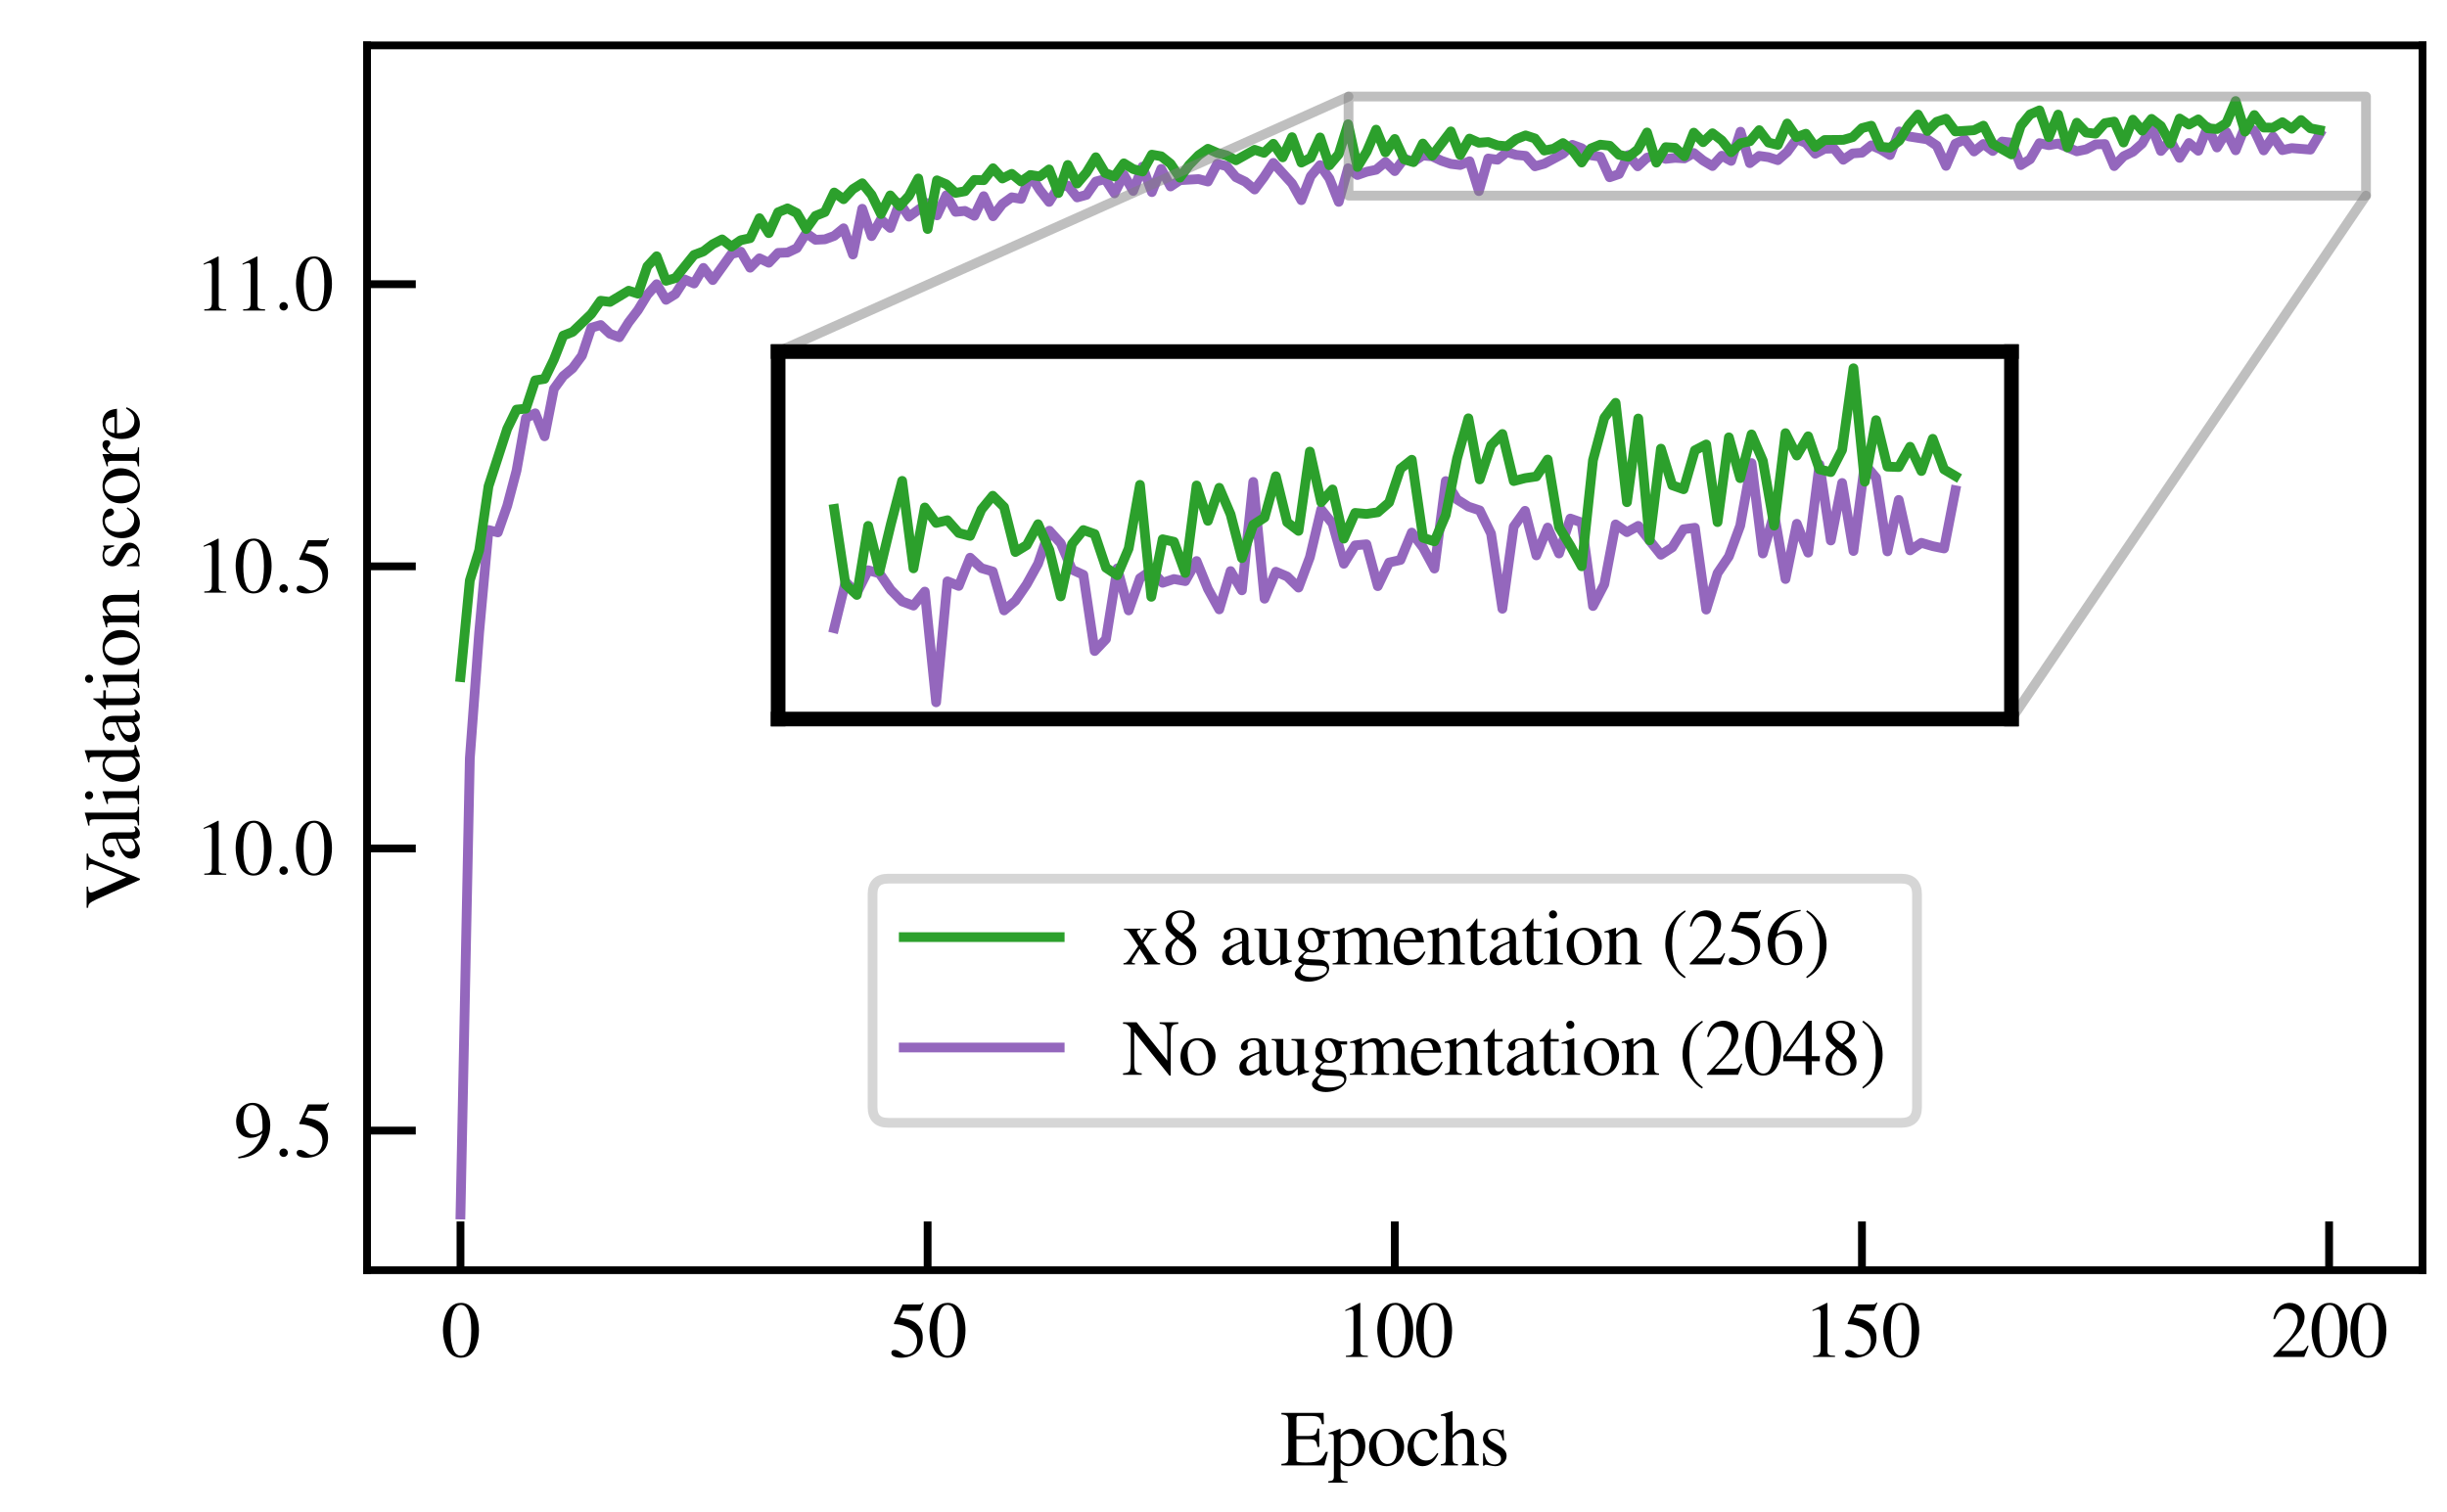 <?xml version="1.0" encoding="utf-8" standalone="no"?>
<!DOCTYPE svg PUBLIC "-//W3C//DTD SVG 1.1//EN"
  "http://www.w3.org/Graphics/SVG/1.1/DTD/svg11.dtd">
<svg height="155.169pt" version="1.1" viewBox="0 0 251.064 155.169" width="251.064pt" xmlns="http://www.w3.org/2000/svg" xmlns:xlink="http://www.w3.org/1999/xlink">
 <defs>
  <style type="text/css">*{stroke-linecap:butt;stroke-linejoin:round;}</style>
 </defs>
 <g id="figure_1">
  <g id="patch_1">
   <path d="M 0 155.169 
L 251.064 155.169 
L 251.064 0 
L 0 0 
z
" style="fill:#ffffff;"/>
  </g>
  <g id="axes_1">
   <g id="patch_2">
    <path d="M 37.66 130.342 
L 248.553 130.342 
L 248.553 4.655 
L 37.66 4.655 
z
" style="fill:#ffffff;"/>
   </g>
   <g id="matplotlib.axis_1">
    <g id="xtick_1">
     <g id="line2d_1">
      <defs>
       <path d="M 0 0 
L 0 -5 
" id="m45262d2013" style="stroke:#000000;stroke-width:0.8;"/>
      </defs>
      <g>
       <use style="stroke:#000000;stroke-width:0.8;" x="47.246" xlink:href="#m45262d2013" y="130.342"/>
      </g>
     </g>
     <g id="text_1">
      <!-- $\mathdefault{0}$ -->
      <g transform="translate(45.253 139.246)scale(0.08 -0.08)">
       <defs>
        <path d="M 1626 4352 
C 1274 4352 1005 4243 768 4019 
C 397 3661 154 2924 154 2176 
C 154 1478 365 729 666 371 
C 902 89 1229 -64 1600 -64 
C 1926 -64 2202 44 2432 268 
C 2803 620 3046 1363 3046 2137 
C 3046 3449 2464 4352 1626 4352 
z
M 1606 4185 
C 2144 4185 2432 3462 2432 2124 
C 2432 787 2150 102 1600 102 
C 1050 102 768 787 768 2118 
C 768 3475 1056 4185 1606 4185 
z
" id="NimbusRomNo9L-Regu-30" transform="scale(0.016)"/>
       </defs>
       <use transform="scale(0.996)" xlink:href="#NimbusRomNo9L-Regu-30"/>
      </g>
     </g>
    </g>
    <g id="xtick_2">
     <g id="line2d_2">
      <g>
       <use style="stroke:#000000;stroke-width:0.8;" x="95.176" xlink:href="#m45262d2013" y="130.342"/>
      </g>
     </g>
     <g id="text_2">
      <!-- $\mathdefault{50}$ -->
      <g transform="translate(91.191 139.246)scale(0.08 -0.08)">
       <defs>
        <path d="M 1158 3718 
L 2413 3718 
C 2515 3718 2541 3731 2560 3775 
L 2803 4345 
L 2746 4390 
C 2650 4256 2586 4224 2451 4224 
L 1114 4224 
L 416 2717 
C 410 2705 410 2698 410 2686 
C 410 2654 435 2635 486 2635 
C 691 2635 947 2591 1210 2508 
C 1946 2274 2285 1882 2285 1255 
C 2285 647 1894 172 1395 172 
C 1267 172 1158 217 966 356 
C 762 502 614 565 480 565 
C 294 565 205 489 205 331 
C 205 89 506 -64 986 -64 
C 1523 -64 1984 108 2304 432 
C 2598 717 2733 1078 2733 1559 
C 2733 2015 2611 2306 2291 2622 
C 2010 2901 1645 3047 890 3180 
L 1158 3718 
z
" id="NimbusRomNo9L-Regu-35" transform="scale(0.016)"/>
       </defs>
       <use transform="scale(0.996)" xlink:href="#NimbusRomNo9L-Regu-35"/>
       <use transform="translate(49.813 0)scale(0.996)" xlink:href="#NimbusRomNo9L-Regu-30"/>
      </g>
     </g>
    </g>
    <g id="xtick_3">
     <g id="line2d_3">
      <g>
       <use style="stroke:#000000;stroke-width:0.8;" x="143.106" xlink:href="#m45262d2013" y="130.342"/>
      </g>
     </g>
     <g id="text_3">
      <!-- $\mathdefault{100}$ -->
      <g transform="translate(137.129 139.246)scale(0.08 -0.08)">
       <defs>
        <path d="M 1862 4352 
L 710 3776 
L 710 3686 
C 787 3718 858 3743 883 3756 
C 998 3801 1107 3826 1171 3826 
C 1306 3826 1363 3731 1363 3525 
L 1363 599 
C 1363 386 1312 238 1210 179 
C 1114 121 1024 102 755 96 
L 755 0 
L 2522 0 
L 2522 96 
C 2016 102 1914 167 1914 477 
L 1914 4339 
L 1862 4352 
z
" id="NimbusRomNo9L-Regu-31" transform="scale(0.016)"/>
       </defs>
       <use transform="scale(0.996)" xlink:href="#NimbusRomNo9L-Regu-31"/>
       <use transform="translate(49.813 0)scale(0.996)" xlink:href="#NimbusRomNo9L-Regu-30"/>
       <use transform="translate(99.626 0)scale(0.996)" xlink:href="#NimbusRomNo9L-Regu-30"/>
      </g>
     </g>
    </g>
    <g id="xtick_4">
     <g id="line2d_4">
      <g>
       <use style="stroke:#000000;stroke-width:0.8;" x="191.037" xlink:href="#m45262d2013" y="130.342"/>
      </g>
     </g>
     <g id="text_4">
      <!-- $\mathdefault{150}$ -->
      <g transform="translate(185.059 139.246)scale(0.08 -0.08)">
       <use transform="scale(0.996)" xlink:href="#NimbusRomNo9L-Regu-31"/>
       <use transform="translate(49.813 0)scale(0.996)" xlink:href="#NimbusRomNo9L-Regu-35"/>
       <use transform="translate(99.626 0)scale(0.996)" xlink:href="#NimbusRomNo9L-Regu-30"/>
      </g>
     </g>
    </g>
    <g id="xtick_5">
     <g id="line2d_5">
      <g>
       <use style="stroke:#000000;stroke-width:0.8;" x="238.967" xlink:href="#m45262d2013" y="130.342"/>
      </g>
     </g>
     <g id="text_5">
      <!-- $\mathdefault{200}$ -->
      <g transform="translate(232.99 139.246)scale(0.08 -0.08)">
       <defs>
        <path d="M 3040 879 
L 2957 912 
C 2720 544 2637 486 2349 486 
L 819 486 
L 1894 1621 
C 2464 2221 2714 2711 2714 3214 
C 2714 3858 2195 4352 1530 4352 
C 1178 4352 845 4211 608 3955 
C 403 3736 307 3530 198 3072 
L 333 3039 
C 589 3671 819 3878 1261 3878 
C 1798 3878 2163 3510 2163 2969 
C 2163 2466 1869 1866 1331 1292 
L 192 76 
L 192 0 
L 2688 0 
L 3040 879 
z
" id="NimbusRomNo9L-Regu-32" transform="scale(0.016)"/>
       </defs>
       <use transform="scale(0.996)" xlink:href="#NimbusRomNo9L-Regu-32"/>
       <use transform="translate(49.813 0)scale(0.996)" xlink:href="#NimbusRomNo9L-Regu-30"/>
       <use transform="translate(99.626 0)scale(0.996)" xlink:href="#NimbusRomNo9L-Regu-30"/>
      </g>
     </g>
    </g>
    <g id="xtick_6"/>
    <g id="xtick_7"/>
    <g id="xtick_8"/>
    <g id="xtick_9"/>
    <g id="xtick_10"/>
    <g id="xtick_11"/>
    <g id="xtick_12"/>
    <g id="xtick_13"/>
    <g id="xtick_14"/>
    <g id="xtick_15"/>
    <g id="xtick_16"/>
    <g id="xtick_17"/>
    <g id="xtick_18"/>
    <g id="xtick_19"/>
    <g id="xtick_20"/>
    <g id="xtick_21"/>
    <g id="xtick_22"/>
    <g id="text_6">
     <!-- Epochs -->
     <g transform="translate(131.375 150.375)scale(0.08 -0.08)">
      <defs>
       <path d="M 3821 1087 
L 3642 1087 
C 3322 391 3046 236 2131 236 
L 1958 236 
C 1645 236 1376 269 1331 314 
C 1299 333 1286 404 1286 513 
L 1286 2105 
L 2272 2105 
C 2797 2105 2893 2021 2976 1487 
L 3123 1487 
L 3123 2966 
L 2976 2966 
C 2931 2708 2906 2613 2835 2525 
C 2752 2418 2573 2368 2272 2368 
L 1286 2368 
L 1286 3766 
C 1286 3942 1325 3980 1498 3980 
L 2362 3980 
C 3085 3980 3226 3886 3334 3319 
L 3494 3319 
L 3475 4224 
L 77 4224 
L 77 4102 
C 550 4064 634 3975 634 3528 
L 634 695 
C 634 249 544 153 77 121 
L 77 0 
L 3533 0 
L 3821 1087 
z
" id="NimbusRomNo9L-Regu-45" transform="scale(0.016)"/>
       <path d="M 58 2515 
C 115 2521 160 2521 218 2521 
C 435 2521 480 2457 480 2157 
L 480 -839 
C 480 -1172 410 -1242 32 -1280 
L 32 -1389 
L 1581 -1389 
L 1581 -1280 
C 1101 -1274 1018 -1203 1018 -798 
L 1018 211 
C 1242 0 1395 -64 1664 -64 
C 2419 -64 3008 652 3008 1580 
C 3008 2374 2560 2944 1939 2944 
C 1581 2944 1299 2783 1018 2438 
L 1018 2931 
L 979 2944 
C 634 2809 410 2726 58 2617 
L 58 2515 
z
M 1018 2137 
C 1018 2329 1376 2559 1670 2559 
C 2144 2559 2458 2073 2458 1331 
C 2458 620 2144 140 1683 140 
C 1382 140 1018 371 1018 563 
L 1018 2137 
z
" id="NimbusRomNo9L-Regu-70" transform="scale(0.016)"/>
       <path d="M 1600 2944 
C 768 2944 186 2329 186 1446 
C 186 582 781 -64 1587 -64 
C 2394 -64 3008 614 3008 1497 
C 3008 2336 2419 2944 1600 2944 
z
M 1517 2764 
C 2054 2764 2432 2150 2432 1273 
C 2432 550 2144 115 1664 115 
C 1414 115 1178 268 1043 524 
C 864 857 762 1305 762 1760 
C 762 2368 1062 2764 1517 2764 
z
" id="NimbusRomNo9L-Regu-6f" transform="scale(0.016)"/>
       <path d="M 2547 998 
C 2240 550 2010 396 1645 396 
C 1062 396 653 908 653 1644 
C 653 2303 1005 2758 1523 2758 
C 1754 2758 1837 2687 1901 2451 
L 1939 2310 
C 1990 2131 2106 2015 2240 2015 
C 2406 2015 2547 2137 2547 2284 
C 2547 2643 2099 2944 1562 2944 
C 1248 2944 922 2815 659 2585 
C 339 2303 160 1868 160 1363 
C 160 531 666 -64 1376 -64 
C 1664 -64 1920 38 2150 236 
C 2323 390 2445 563 2637 940 
L 2547 998 
z
" id="NimbusRomNo9L-Regu-63" transform="scale(0.016)"/>
       <path d="M 1005 2195 
C 1274 2489 1466 2598 1715 2598 
C 2035 2598 2195 2368 2195 1920 
L 2195 652 
C 2195 217 2131 134 1760 96 
L 1760 0 
L 3117 0 
L 3117 96 
C 2771 160 2733 211 2733 652 
L 2733 1926 
C 2733 2598 2464 2944 1946 2944 
C 1568 2944 1299 2790 1005 2406 
L 1005 4352 
L 973 4371 
C 755 4294 595 4243 237 4140 
L 64 4089 
L 64 3987 
C 90 3993 109 3993 141 3993 
C 416 3993 467 3942 467 3667 
L 467 652 
C 467 204 429 147 58 96 
L 58 0 
L 1440 0 
L 1440 96 
C 1069 134 1005 211 1005 652 
L 1005 2195 
z
" id="NimbusRomNo9L-Regu-68" transform="scale(0.016)"/>
       <path d="M 2016 2009 
L 1990 2880 
L 1920 2880 
L 1907 2867 
C 1850 2822 1843 2815 1818 2815 
C 1779 2815 1715 2828 1645 2860 
C 1504 2918 1363 2944 1197 2944 
C 691 2944 326 2617 326 2155 
C 326 1796 531 1539 1075 1231 
L 1446 1019 
C 1670 891 1779 737 1779 538 
C 1779 256 1574 76 1248 76 
C 1030 76 832 160 710 301 
C 576 461 518 609 435 974 
L 333 974 
L 333 -26 
L 416 -26 
C 461 38 486 51 563 51 
C 621 51 710 38 858 0 
C 1037 -39 1210 -64 1325 -64 
C 1818 -64 2227 307 2227 756 
C 2227 1077 2074 1289 1690 1520 
L 998 1930 
C 819 2033 723 2193 723 2366 
C 723 2623 922 2803 1216 2803 
C 1581 2803 1773 2585 1920 2014 
L 2016 2009 
z
" id="NimbusRomNo9L-Regu-73" transform="scale(0.016)"/>
      </defs>
      <use transform="scale(0.996)" xlink:href="#NimbusRomNo9L-Regu-45"/>
      <use transform="translate(60.872 0)scale(0.996)" xlink:href="#NimbusRomNo9L-Regu-70"/>
      <use transform="translate(110.685 0)scale(0.996)" xlink:href="#NimbusRomNo9L-Regu-6f"/>
      <use transform="translate(160.498 0)scale(0.996)" xlink:href="#NimbusRomNo9L-Regu-63"/>
      <use transform="translate(204.732 0)scale(0.996)" xlink:href="#NimbusRomNo9L-Regu-68"/>
      <use transform="translate(254.545 0)scale(0.996)" xlink:href="#NimbusRomNo9L-Regu-73"/>
     </g>
    </g>
   </g>
   <g id="matplotlib.axis_2">
    <g id="ytick_1">
     <g id="line2d_6">
      <defs>
       <path d="M 0 0 
L 5 0 
" id="m0d6f1cfa69" style="stroke:#000000;stroke-width:0.8;"/>
      </defs>
      <g>
       <use style="stroke:#000000;stroke-width:0.8;" x="37.66" xlink:href="#m0d6f1cfa69" y="116.019"/>
      </g>
     </g>
     <g id="text_7">
      <!-- $\mathdefault{9.5}$ -->
      <g transform="translate(23.982 118.721)scale(0.08 -0.08)">
       <defs>
        <path d="M 378 -122 
C 1094 -39 1446 83 1882 396 
C 2547 883 2938 1676 2938 2542 
C 2938 3601 2349 4352 1523 4352 
C 762 4352 192 3704 192 2837 
C 192 2055 653 1536 1344 1536 
C 1696 1536 1965 1638 2304 1901 
C 2042 857 1331 172 358 6 
L 378 -122 
z
M 2317 2292 
C 2317 2164 2291 2106 2221 2048 
C 2042 1894 1805 1811 1574 1811 
C 1088 1811 781 2292 781 3056 
C 781 3421 883 3806 1018 3973 
C 1126 4102 1286 4172 1472 4172 
C 2029 4172 2317 3620 2317 2542 
L 2317 2292 
z
" id="NimbusRomNo9L-Regu-39" transform="scale(0.016)"/>
        <path d="M 1229 339 
C 1229 524 1075 678 890 678 
C 704 678 550 524 550 339 
C 550 153 704 0 890 0 
C 1075 0 1229 153 1229 339 
z
" id="CMMI10-3a" transform="scale(0.016)"/>
       </defs>
       <use transform="scale(0.996)" xlink:href="#NimbusRomNo9L-Regu-39"/>
       <use transform="translate(49.813 0)scale(0.996)" xlink:href="#CMMI10-3a"/>
       <use transform="translate(77.409 0)scale(0.996)" xlink:href="#NimbusRomNo9L-Regu-35"/>
      </g>
     </g>
    </g>
    <g id="ytick_2">
     <g id="line2d_7">
      <g>
       <use style="stroke:#000000;stroke-width:0.8;" x="37.66" xlink:href="#m0d6f1cfa69" y="87.067"/>
      </g>
     </g>
     <g id="text_8">
      <!-- $\mathdefault{10.0}$ -->
      <g transform="translate(19.997 89.769)scale(0.08 -0.08)">
       <use transform="scale(0.996)" xlink:href="#NimbusRomNo9L-Regu-31"/>
       <use transform="translate(49.813 0)scale(0.996)" xlink:href="#NimbusRomNo9L-Regu-30"/>
       <use transform="translate(99.626 0)scale(0.996)" xlink:href="#CMMI10-3a"/>
       <use transform="translate(127.222 0)scale(0.996)" xlink:href="#NimbusRomNo9L-Regu-30"/>
      </g>
     </g>
    </g>
    <g id="ytick_3">
     <g id="line2d_8">
      <g>
       <use style="stroke:#000000;stroke-width:0.8;" x="37.66" xlink:href="#m0d6f1cfa69" y="58.115"/>
      </g>
     </g>
     <g id="text_9">
      <!-- $\mathdefault{10.5}$ -->
      <g transform="translate(19.997 60.817)scale(0.08 -0.08)">
       <use transform="scale(0.996)" xlink:href="#NimbusRomNo9L-Regu-31"/>
       <use transform="translate(49.813 0)scale(0.996)" xlink:href="#NimbusRomNo9L-Regu-30"/>
       <use transform="translate(99.626 0)scale(0.996)" xlink:href="#CMMI10-3a"/>
       <use transform="translate(127.222 0)scale(0.996)" xlink:href="#NimbusRomNo9L-Regu-35"/>
      </g>
     </g>
    </g>
    <g id="ytick_4">
     <g id="line2d_9">
      <g>
       <use style="stroke:#000000;stroke-width:0.8;" x="37.66" xlink:href="#m0d6f1cfa69" y="29.164"/>
      </g>
     </g>
     <g id="text_10">
      <!-- $\mathdefault{11.0}$ -->
      <g transform="translate(19.997 31.865)scale(0.08 -0.08)">
       <use transform="scale(0.996)" xlink:href="#NimbusRomNo9L-Regu-31"/>
       <use transform="translate(49.813 0)scale(0.996)" xlink:href="#NimbusRomNo9L-Regu-31"/>
       <use transform="translate(99.626 0)scale(0.996)" xlink:href="#CMMI10-3a"/>
       <use transform="translate(127.222 0)scale(0.996)" xlink:href="#NimbusRomNo9L-Regu-30"/>
      </g>
     </g>
    </g>
    <g id="ytick_5"/>
    <g id="ytick_6"/>
    <g id="ytick_7"/>
    <g id="ytick_8"/>
    <g id="ytick_9"/>
    <g id="ytick_10"/>
    <g id="ytick_11"/>
    <g id="ytick_12"/>
    <g id="ytick_13"/>
    <g id="ytick_14"/>
    <g id="ytick_15"/>
    <g id="ytick_16"/>
    <g id="ytick_17"/>
    <g id="ytick_18"/>
    <g id="ytick_19"/>
    <g id="ytick_20"/>
    <g id="ytick_21"/>
    <g id="ytick_22"/>
    <g id="text_11">
     <!-- Validation score -->
     <g transform="translate(14.271 93.286)rotate(-90)scale(0.08 -0.08)">
      <defs>
       <path d="M 4461 4224 
L 3149 4224 
L 3149 4102 
C 3501 4083 3616 4013 3616 3835 
C 3616 3733 3571 3561 3494 3370 
L 2554 1032 
L 1587 3185 
C 1376 3650 1325 3796 1325 3892 
C 1325 4013 1414 4077 1619 4089 
C 1645 4089 1715 4095 1805 4102 
L 1805 4224 
L 102 4224 
L 102 4102 
C 416 4089 506 4000 781 3433 
L 2355 -64 
L 2451 -64 
L 3872 3510 
C 4083 4013 4154 4083 4461 4102 
L 4461 4224 
z
" id="NimbusRomNo9L-Regu-56" transform="scale(0.016)"/>
       <path d="M 2829 422 
C 2720 332 2643 300 2547 300 
C 2400 300 2355 390 2355 672 
L 2355 1920 
C 2355 2252 2323 2438 2227 2592 
C 2086 2822 1811 2944 1434 2944 
C 832 2944 358 2630 358 2227 
C 358 2080 486 1952 634 1952 
C 787 1952 922 2080 922 2220 
C 922 2246 915 2278 909 2323 
C 896 2380 890 2432 890 2476 
C 890 2649 1094 2790 1350 2790 
C 1664 2790 1837 2604 1837 2259 
L 1837 1868 
C 851 1472 742 1420 467 1177 
C 326 1049 237 832 237 620 
C 237 217 518 -64 909 -64 
C 1190 -64 1453 70 1843 403 
C 1875 70 1990 -64 2253 -64 
C 2470 -64 2605 12 2829 256 
L 2829 422 
z
M 1837 787 
C 1837 588 1805 531 1670 454 
C 1517 364 1338 307 1203 307 
C 979 307 800 524 800 800 
L 800 825 
C 800 1203 1062 1433 1837 1715 
L 1837 787 
z
" id="NimbusRomNo9L-Regu-61" transform="scale(0.016)"/>
       <path d="M 122 3987 
L 160 3987 
C 230 3993 307 4000 358 4000 
C 563 4000 627 3910 627 3609 
L 627 556 
C 627 211 538 128 134 96 
L 134 0 
L 1645 0 
L 1645 96 
C 1242 121 1165 185 1165 537 
L 1165 4358 
L 1139 4371 
C 806 4262 563 4198 122 4089 
L 122 3987 
z
" id="NimbusRomNo9L-Regu-6c" transform="scale(0.016)"/>
       <path d="M 1120 2944 
L 128 2592 
L 128 2496 
L 179 2502 
C 256 2515 339 2521 397 2521 
C 550 2521 608 2419 608 2137 
L 608 652 
C 608 192 544 121 102 96 
L 102 0 
L 1619 0 
L 1619 96 
C 1197 128 1146 192 1146 652 
L 1146 2924 
L 1120 2944 
z
M 819 4352 
C 646 4352 499 4204 499 4025 
C 499 3846 640 3699 819 3699 
C 1005 3699 1152 3839 1152 4025 
C 1152 4204 1005 4352 819 4352 
z
" id="NimbusRomNo9L-Regu-69" transform="scale(0.016)"/>
       <path d="M 2202 -64 
L 3142 268 
L 3142 371 
C 3027 364 3014 364 2995 364 
C 2765 364 2714 435 2714 729 
L 2714 4358 
L 2682 4371 
C 2374 4262 2150 4198 1741 4089 
L 1741 3987 
C 1792 3993 1830 3993 1882 3993 
C 2118 3993 2176 3929 2176 3667 
L 2176 2668 
C 1933 2873 1760 2944 1504 2944 
C 768 2944 173 2220 173 1312 
C 173 492 653 -64 1357 -64 
C 1715 -64 1958 64 2176 364 
L 2176 -45 
L 2202 -64 
z
M 2176 652 
C 2176 608 2131 531 2067 460 
C 1952 332 1792 268 1606 268 
C 1075 268 723 780 723 1568 
C 723 2291 1037 2764 1523 2764 
C 1862 2764 2176 2464 2176 2124 
L 2176 652 
z
" id="NimbusRomNo9L-Regu-64" transform="scale(0.016)"/>
       <path d="M 1632 2880 
L 986 2880 
L 986 3622 
C 986 3686 979 3705 941 3705 
C 896 3648 858 3590 813 3526 
C 570 3174 294 2867 192 2841 
C 122 2796 83 2751 83 2719 
C 83 2700 90 2687 109 2675 
L 448 2675 
L 448 748 
C 448 211 640 -64 1018 -64 
C 1331 -64 1574 89 1786 422 
L 1702 492 
C 1568 332 1459 268 1318 268 
C 1082 268 986 441 986 844 
L 986 2675 
L 1632 2675 
L 1632 2880 
z
" id="NimbusRomNo9L-Regu-74" transform="scale(0.016)"/>
       <path d="M 102 2547 
C 141 2566 205 2572 275 2572 
C 454 2572 512 2476 512 2163 
L 512 576 
C 512 211 442 121 115 96 
L 115 0 
L 1472 0 
L 1472 96 
C 1146 121 1050 198 1050 428 
L 1050 2227 
C 1357 2515 1498 2591 1709 2591 
C 2022 2591 2176 2393 2176 1971 
L 2176 633 
C 2176 230 2093 121 1773 96 
L 1773 0 
L 3104 0 
L 3104 96 
C 2790 128 2714 204 2714 518 
L 2714 1984 
C 2714 2585 2432 2944 1958 2944 
C 1664 2944 1466 2835 1030 2425 
L 1030 2931 
L 986 2944 
C 672 2828 454 2758 102 2655 
L 102 2547 
z
" id="NimbusRomNo9L-Regu-6e" transform="scale(0.016)"/>
       <path d="M 45 2496 
C 134 2515 192 2521 269 2521 
C 429 2521 486 2419 486 2137 
L 486 537 
C 486 217 442 172 32 96 
L 32 0 
L 1568 0 
L 1568 96 
C 1133 115 1024 211 1024 576 
L 1024 2016 
C 1024 2220 1299 2540 1472 2540 
C 1510 2540 1568 2508 1638 2444 
C 1741 2355 1811 2316 1894 2316 
C 2048 2316 2144 2425 2144 2604 
C 2144 2815 2010 2944 1792 2944 
C 1523 2944 1338 2796 1024 2342 
L 1024 2931 
L 992 2944 
C 653 2803 422 2720 45 2598 
L 45 2496 
z
" id="NimbusRomNo9L-Regu-72" transform="scale(0.016)"/>
       <path d="M 2611 1052 
C 2304 564 2029 377 1619 377 
C 1254 377 979 564 794 930 
C 678 1174 634 1386 621 1779 
L 2592 1779 
C 2541 2193 2477 2377 2317 2580 
C 2125 2809 1830 2944 1498 2944 
C 1178 2944 877 2828 634 2612 
C 333 2351 160 1900 160 1374 
C 160 486 621 -64 1357 -64 
C 1965 -64 2445 313 2714 1007 
L 2611 1052 
z
M 634 1984 
C 704 2478 922 2713 1312 2713 
C 1702 2713 1856 2535 1939 1984 
L 634 1984 
z
" id="NimbusRomNo9L-Regu-65" transform="scale(0.016)"/>
      </defs>
      <use transform="scale(0.996)" xlink:href="#NimbusRomNo9L-Regu-56"/>
      <use transform="translate(60.872 0)scale(0.996)" xlink:href="#NimbusRomNo9L-Regu-61"/>
      <use transform="translate(105.105 0)scale(0.996)" xlink:href="#NimbusRomNo9L-Regu-6c"/>
      <use transform="translate(132.8 0)scale(0.996)" xlink:href="#NimbusRomNo9L-Regu-69"/>
      <use transform="translate(160.495 0)scale(0.996)" xlink:href="#NimbusRomNo9L-Regu-64"/>
      <use transform="translate(210.309 0)scale(0.996)" xlink:href="#NimbusRomNo9L-Regu-61"/>
      <use transform="translate(254.542 0)scale(0.996)" xlink:href="#NimbusRomNo9L-Regu-74"/>
      <use transform="translate(282.237 0)scale(0.996)" xlink:href="#NimbusRomNo9L-Regu-69"/>
      <use transform="translate(309.933 0)scale(0.996)" xlink:href="#NimbusRomNo9L-Regu-6f"/>
      <use transform="translate(359.746 0)scale(0.996)" xlink:href="#NimbusRomNo9L-Regu-6e"/>
      <use transform="translate(434.466 0)scale(0.996)" xlink:href="#NimbusRomNo9L-Regu-73"/>
      <use transform="translate(473.219 0)scale(0.996)" xlink:href="#NimbusRomNo9L-Regu-63"/>
      <use transform="translate(517.453 0)scale(0.996)" xlink:href="#NimbusRomNo9L-Regu-6f"/>
      <use transform="translate(567.266 0)scale(0.996)" xlink:href="#NimbusRomNo9L-Regu-72"/>
      <use transform="translate(600.441 0)scale(0.996)" xlink:href="#NimbusRomNo9L-Regu-65"/>
     </g>
    </g>
   </g>
   <g id="line2d_10">
    <path clip-path="url(#p47f392f74d)" d="M 47.246 124.629 
L 48.204 77.826 
L 49.163 64.89 
L 50.122 54.386 
L 51.08 54.635 
L 52.039 51.908 
L 52.997 48.289 
L 53.956 42.898 
L 54.915 42.412 
L 55.873 44.774 
L 56.832 39.905 
L 57.79 38.59 
L 58.749 37.791 
L 59.708 36.494 
L 60.666 33.634 
L 61.625 33.35 
L 62.583 34.253 
L 63.542 34.607 
L 64.501 33.078 
L 65.459 31.821 
L 66.418 30.246 
L 67.376 29.164 
L 68.335 30.768 
L 69.294 30.171 
L 70.252 28.683 
L 71.211 29.094 
L 72.169 27.49 
L 73.128 28.741 
L 75.045 26.072 
L 76.004 25.823 
L 76.963 27.473 
L 77.921 26.506 
L 78.88 26.963 
L 79.838 25.95 
L 80.797 25.915 
L 81.756 25.464 
L 82.714 23.929 
L 83.673 24.607 
L 84.631 24.56 
L 85.59 24.207 
L 86.549 23.425 
L 87.507 26.118 
L 88.466 21.422 
L 89.424 24.23 
L 90.383 22.522 
L 91.342 23.391 
L 92.3 20.814 
L 93.259 22.233 
L 95.176 20.837 
L 96.135 22.099 
L 97.093 20.038 
L 98.052 21.74 
L 99.011 21.642 
L 99.969 22.146 
L 100.928 20.131 
L 101.886 22.192 
L 102.845 20.936 
L 103.804 20.246 
L 104.762 20.409 
L 105.721 17.977 
L 106.679 19.488 
L 107.638 20.721 
L 108.597 19.198 
L 109.555 19.042 
L 110.514 20.258 
L 111.472 19.997 
L 112.431 18.631 
L 113.39 18.376 
L 114.348 19.841 
L 115.307 17.936 
L 116.265 19.592 
L 117.224 17.102 
L 118.183 19.714 
L 119.141 17.334 
L 120.1 19.135 
L 121.058 18.492 
L 122.976 18.376 
L 123.934 18.631 
L 124.893 16.807 
L 125.852 17.05 
L 126.81 18.185 
L 127.769 18.648 
L 128.727 19.447 
L 129.686 18.174 
L 130.645 16.714 
L 132.562 18.828 
L 133.52 20.542 
L 134.479 18.081 
L 135.438 16.946 
L 136.396 18.313 
L 137.355 20.716 
L 138.313 17.259 
L 139.272 17.959 
L 140.231 17.623 
L 141.189 17.421 
L 142.148 16.622 
L 143.106 17.56 
L 144.065 16.28 
L 145.024 16.587 
L 145.982 15.956 
L 146.941 16.043 
L 147.9 16.5 
L 148.858 16.819 
L 149.817 16.934 
L 150.775 16.546 
L 151.734 19.61 
L 152.693 16.263 
L 153.651 16.39 
L 154.61 15.608 
L 155.568 15.898 
L 156.527 15.991 
L 157.486 17.068 
L 158.444 16.801 
L 160.361 15.776 
L 161.32 14.861 
L 162.279 15.209 
L 163.237 15.938 
L 164.196 16.083 
L 165.154 18.191 
L 166.113 17.861 
L 167.072 15.904 
L 168.03 17.068 
L 168.989 16.176 
L 169.948 15.962 
L 170.906 16.303 
L 171.865 16.199 
L 172.823 16.257 
L 173.782 15.701 
L 174.741 16.471 
L 175.699 17.039 
L 176.658 15.979 
L 177.616 16.512 
L 178.575 13.512 
L 179.534 16.743 
L 180.492 15.996 
L 181.451 16.13 
L 182.409 16.436 
L 183.368 15.597 
L 184.327 14.277 
L 185.285 14.665 
L 186.244 15.776 
L 187.202 15.267 
L 188.161 15.238 
L 189.12 16.396 
L 190.078 15.742 
L 191.037 15.672 
L 191.995 14.914 
L 192.954 15.33 
L 193.913 15.91 
L 194.871 13.489 
L 195.83 13.999 
L 197.747 14.3 
L 198.706 14.943 
L 199.664 17.021 
L 200.623 14.751 
L 201.582 14.311 
L 202.54 15.545 
L 203.499 14.775 
L 204.457 15.493 
L 205.416 14.526 
L 206.375 14.636 
L 207.333 16.946 
L 208.292 16.344 
L 209.25 14.688 
L 210.209 14.902 
L 211.168 14.728 
L 213.085 15.527 
L 214.043 15.325 
L 215.002 14.821 
L 215.961 14.78 
L 216.919 17.044 
L 217.878 16.037 
L 218.837 15.574 
L 219.795 14.722 
L 220.754 12.991 
L 221.712 15.493 
L 222.671 14.387 
L 223.63 16.199 
L 224.588 14.67 
L 225.547 15.469 
L 226.505 13.032 
L 227.464 15.134 
L 228.423 13.541 
L 229.381 15.423 
L 230.34 13.02 
L 231.298 13.397 
L 232.257 15.435 
L 233.216 14.01 
L 234.174 15.406 
L 235.133 15.197 
L 237.05 15.354 
L 238.009 13.744 
L 238.009 13.744 
" style="fill:none;stroke:#9467bd;stroke-linecap:square;"/>
   </g>
   <g id="line2d_11">
    <path clip-path="url(#p47f392f74d)" d="M 47.246 69.482 
L 48.204 59.563 
L 49.163 56.471 
L 50.122 49.899 
L 52.039 44.004 
L 52.997 42.03 
L 53.956 41.937 
L 54.915 39.03 
L 55.873 38.88 
L 56.832 36.888 
L 57.79 34.439 
L 58.749 34.062 
L 60.666 32.221 
L 61.625 30.86 
L 62.583 30.982 
L 64.501 29.83 
L 65.459 30.136 
L 66.418 27.334 
L 67.376 26.297 
L 68.335 28.816 
L 69.294 28.538 
L 71.211 26.158 
L 72.169 25.799 
L 73.128 25.064 
L 74.087 24.566 
L 75.045 25.313 
L 76.004 24.647 
L 76.963 24.444 
L 77.921 22.389 
L 78.88 23.923 
L 79.838 21.781 
L 80.797 21.381 
L 81.756 21.868 
L 82.714 23.501 
L 83.673 22.151 
L 84.631 21.764 
L 85.59 19.754 
L 86.549 20.443 
L 87.507 19.407 
L 88.466 18.805 
L 89.424 19.992 
L 90.383 21.966 
L 91.342 20.05 
L 92.3 21.15 
L 93.259 20.102 
L 94.217 18.313 
L 95.176 23.501 
L 96.135 18.504 
L 97.093 18.915 
L 98.052 19.795 
L 99.011 19.621 
L 99.969 18.463 
L 100.928 18.492 
L 101.886 17.264 
L 102.845 18.318 
L 103.804 17.838 
L 104.762 18.625 
L 105.721 17.959 
L 106.679 18.104 
L 107.638 17.386 
L 108.597 19.812 
L 109.555 16.929 
L 110.514 18.834 
L 111.472 17.705 
L 112.431 16.135 
L 113.39 17.751 
L 114.348 18.11 
L 115.307 16.761 
L 116.265 17.351 
L 117.224 17.6 
L 118.183 15.869 
L 119.141 16.037 
L 120.1 16.801 
L 121.058 18.231 
L 122.017 16.923 
L 122.976 15.933 
L 123.934 15.267 
L 124.893 15.689 
L 125.852 15.944 
L 126.81 16.448 
L 128.727 15.371 
L 129.686 15.684 
L 130.645 14.751 
L 131.603 16.147 
L 132.562 14.074 
L 133.52 16.685 
L 134.479 16.193 
L 135.438 14.103 
L 136.396 16.963 
L 137.355 15.817 
L 138.313 12.748 
L 139.272 17.137 
L 140.231 15.556 
L 141.189 13.304 
L 142.148 15.637 
L 143.106 14.259 
L 144.065 16.35 
L 145.024 16.639 
L 145.982 14.728 
L 146.941 15.985 
L 148.858 13.483 
L 149.817 15.904 
L 150.775 14.219 
L 151.734 14.647 
L 152.693 14.572 
L 153.651 14.925 
L 154.61 15.006 
L 155.568 14.277 
L 156.527 13.894 
L 157.486 14.207 
L 158.444 15.452 
L 159.403 15.261 
L 160.361 14.682 
L 161.32 15.394 
L 162.279 16.68 
L 163.237 15.232 
L 164.196 14.844 
L 165.154 14.954 
L 166.113 15.886 
L 167.072 16.095 
L 168.03 15.354 
L 168.989 13.593 
L 169.948 16.691 
L 170.906 15.099 
L 171.865 15.168 
L 172.823 16.031 
L 173.782 13.611 
L 174.741 14.589 
L 175.699 13.674 
L 176.658 14.41 
L 177.616 15.62 
L 178.575 14.699 
L 179.534 14.497 
L 180.492 13.356 
L 181.451 14.63 
L 182.409 14.867 
L 183.368 12.673 
L 184.327 14.074 
L 185.285 13.721 
L 186.244 15.081 
L 187.202 14.369 
L 189.12 14.352 
L 190.078 14.08 
L 191.037 13.148 
L 191.995 12.899 
L 192.954 15.058 
L 193.913 15.157 
L 194.871 14.427 
L 195.83 12.864 
L 196.789 11.752 
L 197.747 13.443 
L 198.706 12.499 
L 199.664 12.186 
L 200.623 13.489 
L 202.54 13.362 
L 203.499 12.893 
L 204.457 14.763 
L 206.375 15.846 
L 207.333 12.91 
L 208.292 11.74 
L 209.25 11.324 
L 210.209 14.074 
L 211.168 11.758 
L 212.126 15.128 
L 213.085 12.592 
L 214.043 13.605 
L 215.002 13.715 
L 215.961 12.638 
L 216.919 12.476 
L 217.878 14.624 
L 218.837 12.279 
L 219.795 13.408 
L 220.754 12.198 
L 221.712 12.927 
L 222.671 14.722 
L 223.63 12.163 
L 224.588 12.783 
L 225.547 12.25 
L 226.505 13.165 
L 227.464 13.24 
L 228.423 12.626 
L 229.381 10.368 
L 230.34 13.507 
L 231.298 11.804 
L 232.257 13.09 
L 233.216 13.101 
L 234.174 12.54 
L 235.133 13.211 
L 236.091 12.319 
L 237.05 13.165 
L 238.009 13.35 
L 238.009 13.35 
" style="fill:none;stroke:#2ca02c;stroke-linecap:square;"/>
   </g>
   <g id="patch_3">
    <path d="M 37.66 130.342 
L 37.66 4.655 
" style="fill:none;stroke:#000000;stroke-linecap:square;stroke-linejoin:miter;stroke-width:0.8;"/>
   </g>
   <g id="patch_4">
    <path d="M 248.553 130.342 
L 248.553 4.655 
" style="fill:none;stroke:#000000;stroke-linecap:square;stroke-linejoin:miter;stroke-width:0.8;"/>
   </g>
   <g id="patch_5">
    <path d="M 37.66 130.342 
L 248.553 130.342 
" style="fill:none;stroke:#000000;stroke-linecap:square;stroke-linejoin:miter;stroke-width:0.8;"/>
   </g>
   <g id="patch_6">
    <path d="M 37.66 4.655 
L 248.553 4.655 
" style="fill:none;stroke:#000000;stroke-linecap:square;stroke-linejoin:miter;stroke-width:0.8;"/>
   </g>
   <g id="patch_7">
    <path clip-path="url(#p47f392f74d)" d="M 138.361 20.072 
L 242.754 20.072 
L 242.754 9.906 
L 138.361 9.906 
z
" style="fill:none;opacity:0.5;stroke:#808080;stroke-linejoin:miter;"/>
   </g>
   <g id="patch_8">
    <path d="M 79.838 36.077 
Q 109.1 22.991 138.361 9.906 
" style="fill:none;opacity:0.5;stroke:#808080;stroke-linecap:round;"/>
   </g>
   <g id="patch_9">
    <path d="M 206.375 73.783 
Q 224.564 46.927 242.754 20.072 
" style="fill:none;opacity:0.5;stroke:#808080;stroke-linecap:round;"/>
   </g>
   <g id="axes_2">
    <g id="patch_10">
     <path d="M 79.838 73.783 
L 206.375 73.783 
L 206.375 36.077 
L 79.838 36.077 
z
" style="fill:#ffffff;"/>
    </g>
    <g id="matplotlib.axis_3"/>
    <g id="matplotlib.axis_4"/>
    <g id="line2d_12">
     <path clip-path="url(#p4253424d2b)" d="M 85.59 64.466 
L 86.752 59.72 
L 87.914 60.858 
L 89.076 58.517 
L 90.238 58.839 
L 91.4 60.536 
L 92.562 61.717 
L 93.724 62.146 
L 94.886 60.707 
L 96.048 72.069 
L 97.209 59.655 
L 98.371 60.128 
L 99.533 57.228 
L 100.695 58.302 
L 101.857 58.646 
L 103.019 62.64 
L 104.181 61.652 
L 105.343 59.956 
L 106.505 57.851 
L 107.667 54.458 
L 108.829 55.746 
L 109.991 58.452 
L 111.153 58.989 
L 112.315 66.807 
L 113.477 65.583 
L 114.639 58.323 
L 115.801 62.64 
L 116.963 59.333 
L 118.125 58.538 
L 119.287 59.805 
L 120.448 59.419 
L 121.61 59.633 
L 122.772 57.572 
L 123.934 60.428 
L 125.096 62.533 
L 126.258 58.603 
L 127.42 60.579 
L 128.582 49.453 
L 129.744 61.438 
L 130.906 58.667 
L 132.068 59.161 
L 133.23 60.299 
L 134.392 57.185 
L 135.554 52.288 
L 136.716 53.727 
L 137.878 57.851 
L 139.04 55.961 
L 140.202 55.853 
L 141.364 60.149 
L 142.526 57.722 
L 143.687 57.464 
L 144.849 54.651 
L 146.011 56.197 
L 147.173 58.345 
L 148.335 49.367 
L 149.497 51.257 
L 150.659 51.988 
L 151.821 52.374 
L 152.983 54.758 
L 154.145 62.469 
L 155.307 54.049 
L 156.469 52.417 
L 157.631 56.992 
L 158.793 54.135 
L 159.955 56.798 
L 161.117 53.212 
L 162.279 53.62 
L 163.441 62.189 
L 164.603 59.956 
L 165.764 53.813 
L 166.926 54.608 
L 168.088 53.963 
L 169.25 55.467 
L 170.412 56.927 
L 171.574 56.176 
L 172.736 54.307 
L 173.898 54.157 
L 175.06 62.555 
L 176.222 58.817 
L 177.384 57.099 
L 178.546 53.942 
L 179.708 47.52 
L 180.87 56.798 
L 182.032 52.696 
L 183.194 59.419 
L 184.356 53.749 
L 185.518 56.713 
L 186.68 47.671 
L 187.842 55.467 
L 189.003 49.561 
L 190.165 56.541 
L 191.327 47.628 
L 192.489 49.024 
L 193.651 56.584 
L 194.813 51.3 
L 195.975 56.476 
L 197.137 55.703 
L 198.299 56.047 
L 199.461 56.283 
L 200.623 50.312 
" style="fill:none;stroke:#9467bd;stroke-linecap:square;"/>
    </g>
    <g id="line2d_13">
     <path clip-path="url(#p4253424d2b)" d="M 85.59 52.224 
L 86.752 59.977 
L 87.914 61.051 
L 89.076 53.963 
L 90.238 58.624 
L 91.4 53.792 
L 92.562 49.346 
L 93.724 58.323 
L 94.886 52.074 
L 96.048 53.663 
L 97.209 53.384 
L 98.371 54.694 
L 99.533 54.994 
L 100.695 52.288 
L 101.857 50.871 
L 103.019 52.031 
L 104.181 56.648 
L 105.343 55.939 
L 106.505 53.792 
L 107.667 56.433 
L 108.829 61.201 
L 109.991 55.832 
L 111.153 54.393 
L 112.315 54.801 
L 113.477 58.259 
L 114.639 59.032 
L 115.801 56.283 
L 116.963 49.754 
L 118.125 61.244 
L 119.287 55.338 
L 120.448 55.596 
L 121.61 58.796 
L 122.772 49.818 
L 123.934 53.448 
L 125.096 50.055 
L 126.258 52.782 
L 127.42 57.271 
L 128.582 53.856 
L 129.744 53.104 
L 130.906 48.873 
L 132.068 53.598 
L 133.23 54.479 
L 134.392 46.339 
L 135.554 51.536 
L 136.716 50.226 
L 137.878 55.274 
L 139.04 52.632 
L 140.202 52.739 
L 141.364 52.567 
L 142.526 51.558 
L 143.687 48.1 
L 144.849 47.177 
L 146.011 55.188 
L 147.173 55.553 
L 148.335 52.847 
L 149.497 47.048 
L 150.659 42.924 
L 151.821 49.196 
L 152.983 45.695 
L 154.145 44.535 
L 155.307 49.367 
L 156.469 49.066 
L 157.631 48.895 
L 158.793 47.155 
L 159.955 54.092 
L 161.117 56.004 
L 162.279 58.109 
L 163.441 47.22 
L 164.603 42.881 
L 165.764 41.335 
L 166.926 51.536 
L 168.088 42.945 
L 169.25 55.445 
L 170.412 46.038 
L 171.574 49.797 
L 172.736 50.205 
L 173.898 46.21 
L 175.06 45.609 
L 176.222 53.577 
L 177.384 44.878 
L 178.546 49.066 
L 179.708 44.578 
L 180.87 47.284 
L 182.032 53.942 
L 183.194 44.449 
L 184.356 46.747 
L 185.518 44.771 
L 186.68 48.164 
L 187.842 48.444 
L 189.003 46.167 
L 190.165 37.791 
L 191.327 49.432 
L 192.489 43.117 
L 193.651 47.885 
L 194.813 47.928 
L 195.975 45.845 
L 197.137 48.336 
L 198.299 45.029 
L 199.461 48.164 
L 200.623 48.852 
" style="fill:none;stroke:#2ca02c;stroke-linecap:square;"/>
    </g>
    <g id="patch_11">
     <path d="M 79.838 73.783 
L 79.838 36.077 
" style="fill:none;stroke:#000000;stroke-linecap:square;stroke-linejoin:miter;stroke-width:1.5;"/>
    </g>
    <g id="patch_12">
     <path d="M 206.375 73.783 
L 206.375 36.077 
" style="fill:none;stroke:#000000;stroke-linecap:square;stroke-linejoin:miter;stroke-width:1.5;"/>
    </g>
    <g id="patch_13">
     <path d="M 79.838 73.783 
L 206.375 73.783 
" style="fill:none;stroke:#000000;stroke-linecap:square;stroke-linejoin:miter;stroke-width:1.5;"/>
    </g>
    <g id="patch_14">
     <path d="M 79.838 36.077 
L 206.375 36.077 
" style="fill:none;stroke:#000000;stroke-linecap:square;stroke-linejoin:miter;stroke-width:1.5;"/>
    </g>
   </g>
   <g id="legend_1">
    <g id="patch_15">
     <path d="M 91.126 115.217 
L 195.087 115.217 
Q 196.687 115.217 196.687 113.617 
L 196.687 91.766 
Q 196.687 90.166 195.087 90.166 
L 91.126 90.166 
Q 89.526 90.166 89.526 91.766 
L 89.526 113.617 
Q 89.526 115.217 91.126 115.217 
z
" style="fill:#ffffff;opacity:0.8;stroke:#cccccc;stroke-linejoin:miter;"/>
    </g>
    <g id="line2d_14">
     <path d="M 92.726 96.166 
L 108.726 96.166 
" style="fill:none;stroke:#2ca02c;stroke-linecap:square;"/>
    </g>
    <g id="line2d_15"/>
    <g id="text_12">
     <!-- x8 augmentation (256) -->
     <g transform="translate(115.126 98.966)scale(0.08 -0.08)">
      <defs>
       <path d="M 1779 0 
L 3066 0 
L 3066 96 
C 2867 96 2739 198 2541 480 
L 1722 1734 
L 2253 2502 
C 2374 2675 2566 2777 2771 2783 
L 2771 2880 
L 1760 2880 
L 1760 2783 
C 1952 2771 2016 2732 2016 2643 
C 2016 2566 1939 2425 1779 2227 
C 1747 2188 1670 2073 1587 1945 
L 1498 2073 
C 1318 2342 1203 2560 1203 2643 
C 1203 2732 1286 2777 1478 2783 
L 1478 2880 
L 154 2880 
L 154 2783 
L 211 2783 
C 403 2783 506 2700 704 2400 
L 1306 1478 
L 576 422 
C 384 160 320 115 109 96 
L 109 0 
L 1037 0 
L 1037 96 
C 858 96 781 128 781 211 
C 781 249 826 345 909 473 
L 1414 1260 
L 1997 364 
C 2022 326 2035 288 2035 249 
C 2035 134 1990 108 1779 96 
L 1779 0 
z
" id="NimbusRomNo9L-Regu-78" transform="scale(0.016)"/>
       <path d="M 1856 2400 
C 2490 2739 2714 3008 2714 3443 
C 2714 3968 2253 4352 1613 4352 
C 915 4352 397 3923 397 3341 
C 397 2924 518 2739 1190 2150 
C 499 1625 358 1427 358 992 
C 358 371 864 -64 1587 -64 
C 2355 -64 2848 358 2848 1017 
C 2848 1510 2630 1824 1856 2400 
z
M 1741 1740 
C 2208 1408 2362 1177 2362 819 
C 2362 403 2074 115 1658 115 
C 1171 115 845 486 845 1043 
C 845 1452 986 1721 1357 2022 
L 1741 1740 
z
M 1670 2515 
C 1101 2886 870 3180 870 3539 
C 870 3910 1158 4172 1562 4172 
C 1997 4172 2272 3891 2272 3449 
C 2272 3084 2093 2796 1728 2553 
C 1696 2534 1696 2534 1670 2515 
z
" id="NimbusRomNo9L-Regu-38" transform="scale(0.016)"/>
       <path d="M 3066 319 
L 3034 319 
C 2739 319 2669 390 2669 684 
L 2669 2880 
L 1658 2880 
L 1658 2771 
C 2054 2752 2131 2688 2131 2368 
L 2131 864 
C 2131 684 2099 595 2010 524 
C 1837 384 1638 307 1446 307 
C 1197 307 992 524 992 793 
L 992 2880 
L 58 2880 
L 58 2790 
C 365 2771 454 2675 454 2380 
L 454 768 
C 454 262 762 -64 1229 -64 
C 1466 -64 1715 38 1888 211 
L 2163 486 
L 2163 -45 
L 2189 -64 
C 2509 64 2739 134 3066 224 
L 3066 319 
z
" id="NimbusRomNo9L-Regu-75" transform="scale(0.016)"/>
       <path d="M 3008 2438 
L 3008 2688 
L 2515 2688 
C 2387 2688 2291 2734 2163 2796 
L 2022 2847 
C 1850 2911 1677 2944 1510 2944 
C 915 2944 442 2438 442 1877 
C 442 1489 614 1255 1037 1049 
C 915 934 800 826 762 794 
C 550 610 467 483 467 356 
C 467 223 544 147 806 19 
C 352 -316 179 -529 179 -767 
C 179 -1108 678 -1389 1286 -1389 
C 1766 -1389 2266 -1223 2598 -954 
C 2842 -754 2950 -548 2950 -303 
C 2950 96 2650 363 2176 382 
L 1350 420 
C 1011 432 851 490 851 591 
C 851 718 1062 941 1235 992 
C 1293 985 1338 979 1357 979 
C 1478 966 1562 960 1600 960 
C 1837 960 2093 1056 2291 1224 
C 2502 1397 2598 1612 2598 1920 
C 2598 2099 2566 2241 2477 2438 
L 3008 2438 
z
M 941 0 
C 1152 -46 1664 -84 1978 -84 
C 2560 -84 2771 -168 2771 -400 
C 2771 -773 2285 -1024 1562 -1024 
C 998 -1024 627 -838 627 -554 
C 627 -406 672 -322 941 0 
z
M 973 2130 
C 973 2495 1152 2764 1446 2764 
C 1645 2764 1811 2611 1914 2419 
C 2029 2204 2106 1920 2106 1680 
C 2106 1335 1920 1120 1626 1120 
C 1242 1120 973 1520 973 2111 
L 973 2130 
z
" id="NimbusRomNo9L-Regu-67" transform="scale(0.016)"/>
       <path d="M 122 2547 
C 205 2566 256 2572 326 2572 
C 493 2572 550 2470 550 2163 
L 550 544 
C 550 198 461 102 102 96 
L 102 0 
L 1523 0 
L 1523 96 
C 1184 108 1088 179 1088 428 
L 1088 2233 
C 1088 2246 1139 2310 1184 2355 
C 1344 2502 1619 2611 1843 2611 
C 2125 2611 2266 2387 2266 1939 
L 2266 550 
C 2266 192 2195 121 1830 96 
L 1830 0 
L 3264 0 
L 3264 96 
C 2899 102 2803 211 2803 608 
L 2803 2220 
C 2995 2496 3206 2611 3501 2611 
C 3866 2611 3981 2438 3981 1907 
L 3981 556 
C 3981 192 3930 140 3558 96 
L 3558 0 
L 4960 0 
L 4960 96 
L 4794 108 
C 4602 121 4518 236 4518 486 
L 4518 1804 
C 4518 2560 4269 2944 3776 2944 
C 3405 2944 3078 2777 2733 2406 
C 2618 2771 2400 2944 2054 2944 
C 1773 2944 1594 2854 1062 2451 
L 1062 2931 
L 1018 2944 
C 691 2822 474 2751 122 2655 
L 122 2547 
z
" id="NimbusRomNo9L-Regu-6d" transform="scale(0.016)"/>
       <path d="M 1888 4352 
C 1414 4044 1222 3878 986 3583 
C 531 3027 307 2387 307 1638 
C 307 825 544 198 1107 -455 
C 1370 -762 1536 -903 1869 -1108 
L 1946 -1006 
C 1434 -602 1254 -378 1082 102 
C 928 530 858 1017 858 1657 
C 858 2329 941 2854 1114 3251 
C 1293 3647 1485 3878 1946 4249 
L 1888 4352 
z
" id="NimbusRomNo9L-Regu-28" transform="scale(0.016)"/>
       <path d="M 2854 4390 
C 2125 4326 1754 4204 1286 3878 
C 595 3385 218 2655 218 1801 
C 218 1248 390 688 666 369 
C 909 89 1254 -64 1651 -64 
C 2445 -64 2995 541 2995 1420 
C 2995 2234 2528 2752 1792 2752 
C 1510 2752 1376 2707 973 2463 
C 1146 3430 1862 4121 2867 4288 
L 2854 4390 
z
M 1549 2457 
C 2099 2457 2419 1999 2419 1203 
C 2419 503 2170 115 1722 115 
C 1158 115 813 713 813 1700 
C 813 2024 864 2203 992 2298 
C 1126 2400 1325 2457 1549 2457 
z
" id="NimbusRomNo9L-Regu-36" transform="scale(0.016)"/>
       <path d="M 243 -1108 
C 717 -801 909 -634 1146 -340 
C 1600 217 1824 857 1824 1606 
C 1824 2425 1587 3046 1024 3699 
C 762 4006 595 4147 262 4352 
L 186 4249 
C 698 3846 870 3622 1050 3142 
C 1203 2713 1274 2227 1274 1587 
C 1274 921 1190 390 1018 -1 
C 838 -404 646 -634 186 -1006 
L 243 -1108 
z
" id="NimbusRomNo9L-Regu-29" transform="scale(0.016)"/>
      </defs>
      <use transform="scale(0.996)" xlink:href="#NimbusRomNo9L-Regu-78"/>
      <use transform="translate(49.813 0)scale(0.996)" xlink:href="#NimbusRomNo9L-Regu-38"/>
      <use transform="translate(124.533 0)scale(0.996)" xlink:href="#NimbusRomNo9L-Regu-61"/>
      <use transform="translate(168.767 0)scale(0.996)" xlink:href="#NimbusRomNo9L-Regu-75"/>
      <use transform="translate(218.58 0)scale(0.996)" xlink:href="#NimbusRomNo9L-Regu-67"/>
      <use transform="translate(268.393 0)scale(0.996)" xlink:href="#NimbusRomNo9L-Regu-6d"/>
      <use transform="translate(345.901 0)scale(0.996)" xlink:href="#NimbusRomNo9L-Regu-65"/>
      <use transform="translate(390.135 0)scale(0.996)" xlink:href="#NimbusRomNo9L-Regu-6e"/>
      <use transform="translate(439.948 0)scale(0.996)" xlink:href="#NimbusRomNo9L-Regu-74"/>
      <use transform="translate(467.643 0)scale(0.996)" xlink:href="#NimbusRomNo9L-Regu-61"/>
      <use transform="translate(511.877 0)scale(0.996)" xlink:href="#NimbusRomNo9L-Regu-74"/>
      <use transform="translate(539.572 0)scale(0.996)" xlink:href="#NimbusRomNo9L-Regu-69"/>
      <use transform="translate(567.267 0)scale(0.996)" xlink:href="#NimbusRomNo9L-Regu-6f"/>
      <use transform="translate(617.08 0)scale(0.996)" xlink:href="#NimbusRomNo9L-Regu-6e"/>
      <use transform="translate(691.8 0)scale(0.996)" xlink:href="#NimbusRomNo9L-Regu-28"/>
      <use transform="translate(724.975 0)scale(0.996)" xlink:href="#NimbusRomNo9L-Regu-32"/>
      <use transform="translate(774.789 0)scale(0.996)" xlink:href="#NimbusRomNo9L-Regu-35"/>
      <use transform="translate(824.602 0)scale(0.996)" xlink:href="#NimbusRomNo9L-Regu-36"/>
      <use transform="translate(874.415 0)scale(0.996)" xlink:href="#NimbusRomNo9L-Regu-29"/>
     </g>
    </g>
    <g id="line2d_16">
     <path d="M 92.726 107.491 
L 108.726 107.491 
" style="fill:none;stroke:#9467bd;stroke-linecap:square;"/>
    </g>
    <g id="line2d_17"/>
    <g id="text_13">
     <!-- No augmentation (2048) -->
     <g transform="translate(115.126 110.291)scale(0.08 -0.08)">
      <defs>
       <path d="M 3917 -64 
L 3917 3287 
C 3917 3669 3981 3905 4102 3988 
C 4192 4051 4282 4077 4525 4102 
L 4525 4224 
L 3021 4224 
L 3021 4102 
C 3264 4083 3354 4058 3450 4000 
C 3578 3911 3635 3682 3635 3287 
L 3635 1140 
L 1171 4224 
L 77 4224 
L 77 4102 
C 352 4102 442 4051 698 3752 
L 698 943 
C 698 281 608 160 77 121 
L 77 0 
L 1581 0 
L 1581 121 
C 1088 147 979 294 979 940 
L 979 3449 
L 3808 -64 
L 3917 -64 
z
" id="NimbusRomNo9L-Regu-4e" transform="scale(0.016)"/>
       <path d="M 3021 1497 
L 2368 1497 
L 2368 4352 
L 2086 4352 
L 77 1497 
L 77 1088 
L 1875 1088 
L 1875 0 
L 2368 0 
L 2368 1088 
L 3021 1088 
L 3021 1497 
z
M 1869 1497 
L 333 1497 
L 1869 3697 
L 1869 1497 
z
" id="NimbusRomNo9L-Regu-34" transform="scale(0.016)"/>
      </defs>
      <use transform="scale(0.996)" xlink:href="#NimbusRomNo9L-Regu-4e"/>
      <use transform="translate(71.93 0)scale(0.996)" xlink:href="#NimbusRomNo9L-Regu-6f"/>
      <use transform="translate(146.65 0)scale(0.996)" xlink:href="#NimbusRomNo9L-Regu-61"/>
      <use transform="translate(190.883 0)scale(0.996)" xlink:href="#NimbusRomNo9L-Regu-75"/>
      <use transform="translate(240.697 0)scale(0.996)" xlink:href="#NimbusRomNo9L-Regu-67"/>
      <use transform="translate(290.51 0)scale(0.996)" xlink:href="#NimbusRomNo9L-Regu-6d"/>
      <use transform="translate(368.018 0)scale(0.996)" xlink:href="#NimbusRomNo9L-Regu-65"/>
      <use transform="translate(412.252 0)scale(0.996)" xlink:href="#NimbusRomNo9L-Regu-6e"/>
      <use transform="translate(462.065 0)scale(0.996)" xlink:href="#NimbusRomNo9L-Regu-74"/>
      <use transform="translate(489.76 0)scale(0.996)" xlink:href="#NimbusRomNo9L-Regu-61"/>
      <use transform="translate(533.994 0)scale(0.996)" xlink:href="#NimbusRomNo9L-Regu-74"/>
      <use transform="translate(561.689 0)scale(0.996)" xlink:href="#NimbusRomNo9L-Regu-69"/>
      <use transform="translate(589.384 0)scale(0.996)" xlink:href="#NimbusRomNo9L-Regu-6f"/>
      <use transform="translate(639.197 0)scale(0.996)" xlink:href="#NimbusRomNo9L-Regu-6e"/>
      <use transform="translate(713.917 0)scale(0.996)" xlink:href="#NimbusRomNo9L-Regu-28"/>
      <use transform="translate(747.092 0)scale(0.996)" xlink:href="#NimbusRomNo9L-Regu-32"/>
      <use transform="translate(796.905 0)scale(0.996)" xlink:href="#NimbusRomNo9L-Regu-30"/>
      <use transform="translate(846.719 0)scale(0.996)" xlink:href="#NimbusRomNo9L-Regu-34"/>
      <use transform="translate(896.532 0)scale(0.996)" xlink:href="#NimbusRomNo9L-Regu-38"/>
      <use transform="translate(946.345 0)scale(0.996)" xlink:href="#NimbusRomNo9L-Regu-29"/>
     </g>
    </g>
   </g>
  </g>
 </g>
 <defs>
  <clipPath id="p47f392f74d">
   <rect height="125.687" width="210.894" x="37.66" y="4.655"/>
  </clipPath>
  <clipPath id="p4253424d2b">
   <rect height="37.706" width="126.536" x="79.838" y="36.077"/>
  </clipPath>
 </defs>
</svg>

